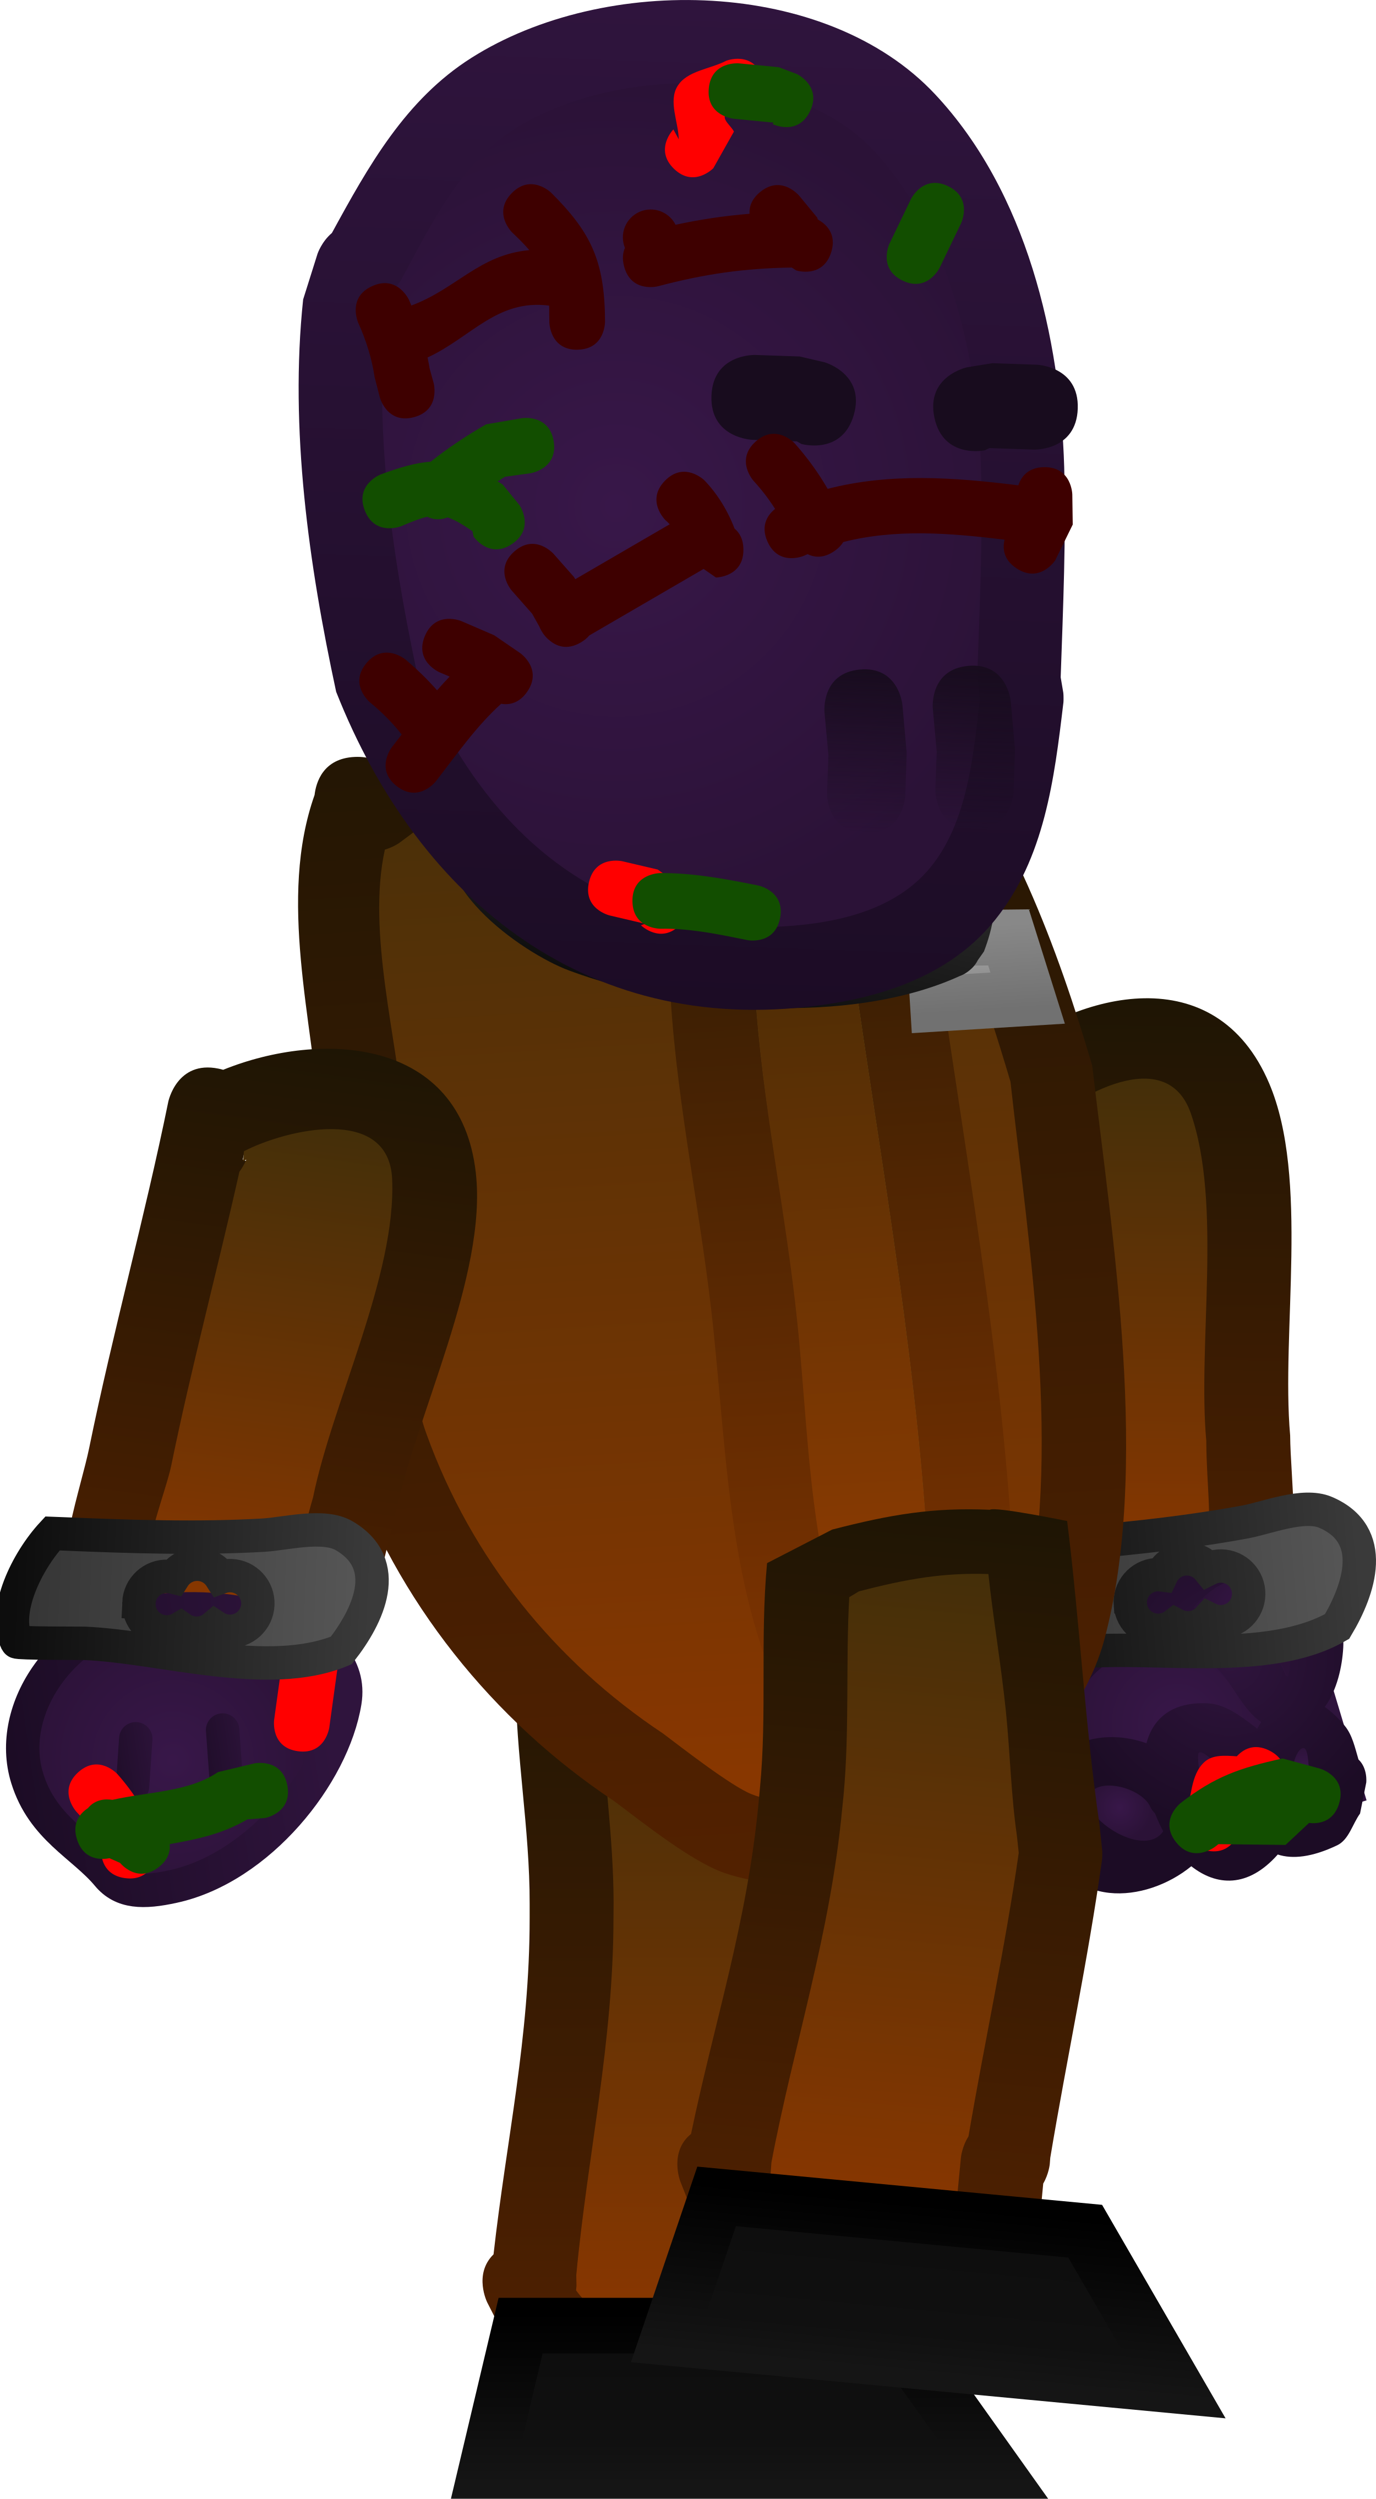 <svg version="1.1" xmlns="http://www.w3.org/2000/svg" xmlns:xlink="http://www.w3.org/1999/xlink" width="61.805" height="112.227" viewBox="0,0,61.805,112.227"><defs><linearGradient x1="339.063" y1="130.878" x2="338.721" y2="160.809" gradientUnits="userSpaceOnUse" id="color-1"><stop offset="0" stop-color="#1e1504"/><stop offset="1" stop-color="#532100"/></linearGradient><linearGradient x1="339.069" y1="134.49" x2="338.814" y2="156.871" gradientUnits="userSpaceOnUse" id="color-2"><stop offset="0" stop-color="#442f09"/><stop offset="1" stop-color="#8a3700"/></linearGradient><radialGradient cx="341.302" cy="163.468" r="5.895" gradientUnits="userSpaceOnUse" id="color-3"><stop offset="0" stop-color="#381749"/><stop offset="1" stop-color="#2b1237"/></radialGradient><linearGradient x1="346.948" y1="161.772" x2="335.656" y2="165.164" gradientUnits="userSpaceOnUse" id="color-4"><stop offset="0" stop-color="#2f143d"/><stop offset="1" stop-color="#1c0c25"/></linearGradient><radialGradient cx="343.677" cy="160.622" r="7.724" gradientUnits="userSpaceOnUse" id="color-5"><stop offset="0" stop-color="#2f143d"/><stop offset="1" stop-color="#1c0c25"/></radialGradient><radialGradient cx="338.714" cy="167.232" r="1.473" gradientUnits="userSpaceOnUse" id="color-6"><stop offset="0" stop-color="#381749"/><stop offset="1" stop-color="#2b1237"/></radialGradient><radialGradient cx="342.583" cy="166.314" r="1.717" gradientUnits="userSpaceOnUse" id="color-7"><stop offset="0" stop-color="#381749"/><stop offset="1" stop-color="#2b1237"/></radialGradient><radialGradient cx="346.966" cy="165.485" r="1.159" gradientUnits="userSpaceOnUse" id="color-8"><stop offset="0" stop-color="#381749"/><stop offset="1" stop-color="#2b1237"/></radialGradient><radialGradient cx="344.66" cy="158.62" r="2.421" gradientUnits="userSpaceOnUse" id="color-9"><stop offset="0" stop-color="#381749"/><stop offset="1" stop-color="#2b1237"/></radialGradient><linearGradient x1="349.524" y1="156.683" x2="333.511" y2="158.033" gradientUnits="userSpaceOnUse" id="color-10"><stop offset="0" stop-color="#575757"/><stop offset="1" stop-color="#343434"/></linearGradient><linearGradient x1="349.524" y1="156.683" x2="333.511" y2="158.033" gradientUnits="userSpaceOnUse" id="color-11"><stop offset="0" stop-color="#3a3a3a"/><stop offset="1" stop-color="#0d0d0d"/></linearGradient><linearGradient x1="318.946" y1="156.803" x2="318.946" y2="194.33" gradientUnits="userSpaceOnUse" id="color-12"><stop offset="0" stop-color="#1e1504"/><stop offset="1" stop-color="#532100"/></linearGradient><linearGradient x1="319.17" y1="161.015" x2="319.17" y2="190.745" gradientUnits="userSpaceOnUse" id="color-13"><stop offset="0" stop-color="#442f09"/><stop offset="1" stop-color="#8a3700"/></linearGradient><linearGradient x1="324.758" y1="189.954" x2="324.758" y2="197.583" gradientUnits="userSpaceOnUse" id="color-14"><stop offset="0" stop-color="#0d0d0d"/><stop offset="1" stop-color="#111111"/></linearGradient><linearGradient x1="324.758" y1="189.954" x2="324.758" y2="197.583" gradientUnits="userSpaceOnUse" id="color-15"><stop offset="0" stop-color="#000000"/><stop offset="1" stop-color="#151515"/></linearGradient><linearGradient x1="318.865" y1="113.451" x2="322.414" y2="170.724" gradientUnits="userSpaceOnUse" id="color-16"><stop offset="0" stop-color="#1e1504"/><stop offset="1" stop-color="#532100"/></linearGradient><linearGradient x1="319.024" y1="117.198" x2="322.114" y2="167.061" gradientUnits="userSpaceOnUse" id="color-17"><stop offset="0" stop-color="#442f09"/><stop offset="1" stop-color="#8a3700"/></linearGradient><linearGradient x1="324.885" y1="120.804" x2="327.56" y2="163.967" gradientUnits="userSpaceOnUse" id="color-18"><stop offset="0" stop-color="#5ca05c"/><stop offset="1" stop-color="#498049"/></linearGradient><linearGradient x1="324.737" y1="117.095" x2="327.859" y2="167.486" gradientUnits="userSpaceOnUse" id="color-19"><stop offset="0" stop-color="#221704"/><stop offset="1" stop-color="#8a3700"/></linearGradient><linearGradient x1="324.888" y1="120.83" x2="327.559" y2="163.941" gradientUnits="userSpaceOnUse" id="color-20"><stop offset="0" stop-color="#3c2907"/><stop offset="1" stop-color="#9a3e00"/></linearGradient><linearGradient x1="333.378" y1="127.569" x2="333.614" y2="131.376" gradientUnits="userSpaceOnUse" id="color-21"><stop offset="0" stop-color="#ababab"/><stop offset="1" stop-color="#7f7f7f"/></linearGradient><linearGradient x1="333.378" y1="127.569" x2="333.614" y2="131.376" gradientUnits="userSpaceOnUse" id="color-22"><stop offset="0" stop-color="#888888"/><stop offset="1" stop-color="#717171"/></linearGradient><linearGradient x1="322.14" y1="119.618" x2="319.492" y2="131.119" gradientUnits="userSpaceOnUse" id="color-23"><stop offset="0" stop-color="#3a3a3a"/><stop offset="1" stop-color="#0d0d0d"/></linearGradient><linearGradient x1="321.753" y1="122.299" x2="320.275" y2="128.721" gradientUnits="userSpaceOnUse" id="color-24"><stop offset="0" stop-color="#575757"/><stop offset="1" stop-color="#343434"/></linearGradient><linearGradient x1="302.7" y1="133.004" x2="298.623" y2="162.461" gradientUnits="userSpaceOnUse" id="color-25"><stop offset="0" stop-color="#1e1504"/><stop offset="1" stop-color="#532100"/></linearGradient><linearGradient x1="302.127" y1="136.558" x2="299.077" y2="158.597" gradientUnits="userSpaceOnUse" id="color-26"><stop offset="0" stop-color="#442f09"/><stop offset="1" stop-color="#8a3700"/></linearGradient><radialGradient cx="296.183" cy="165.116" r="7.237" gradientUnits="userSpaceOnUse" id="color-27"><stop offset="0" stop-color="#381749"/><stop offset="1" stop-color="#2b1237"/></radialGradient><linearGradient x1="303.345" y1="164.079" x2="289.021" y2="166.153" gradientUnits="userSpaceOnUse" id="color-28"><stop offset="0" stop-color="#2f143d"/><stop offset="1" stop-color="#1c0c25"/></linearGradient><linearGradient x1="300.027" y1="164.577" x2="296.953" y2="165.022" gradientUnits="userSpaceOnUse" id="color-29"><stop offset="0" stop-color="#2f143d"/><stop offset="1" stop-color="#1c0c25"/></linearGradient><linearGradient x1="295.978" y1="164.991" x2="292.904" y2="165.437" gradientUnits="userSpaceOnUse" id="color-30"><stop offset="0" stop-color="#2f143d"/><stop offset="1" stop-color="#1c0c25"/></linearGradient><linearGradient x1="305.092" y1="157.909" x2="289.036" y2="157.234" gradientUnits="userSpaceOnUse" id="color-31"><stop offset="0" stop-color="#575757"/><stop offset="1" stop-color="#343434"/></linearGradient><linearGradient x1="305.092" y1="157.909" x2="289.036" y2="157.234" gradientUnits="userSpaceOnUse" id="color-32"><stop offset="0" stop-color="#3a3a3a"/><stop offset="1" stop-color="#0d0d0d"/></linearGradient><linearGradient x1="319.843" y1="86.063" x2="318.271" y2="131.281" gradientUnits="userSpaceOnUse" id="color-33"><stop offset="0" stop-color="#2f143d"/><stop offset="1" stop-color="#1c0c25"/></linearGradient><radialGradient cx="316.1" cy="108.787" r="18.898" gradientUnits="userSpaceOnUse" id="color-34"><stop offset="0" stop-color="#381749"/><stop offset="1" stop-color="#2b1237"/></radialGradient><linearGradient x1="327.389" y1="116.117" x2="327.133" y2="123.469" gradientUnits="userSpaceOnUse" id="color-35"><stop offset="0" stop-color="#180c1e"/><stop offset="1" stop-color="#180c1e" stop-opacity="0"/></linearGradient><linearGradient x1="332.254" y1="115.953" x2="331.999" y2="123.306" gradientUnits="userSpaceOnUse" id="color-36"><stop offset="0" stop-color="#180c1e"/><stop offset="1" stop-color="#180c1e" stop-opacity="0"/></linearGradient><linearGradient x1="330.527" y1="153.59" x2="327.119" y2="189.676" gradientUnits="userSpaceOnUse" id="color-37"><stop offset="0" stop-color="#1e1504"/><stop offset="1" stop-color="#532100"/></linearGradient><linearGradient x1="330.473" y1="156.53" x2="327.679" y2="186.128" gradientUnits="userSpaceOnUse" id="color-38"><stop offset="0" stop-color="#442f09"/><stop offset="1" stop-color="#8a3700"/></linearGradient><linearGradient x1="333.556" y1="185.37" x2="332.839" y2="192.965" gradientUnits="userSpaceOnUse" id="color-39"><stop offset="0" stop-color="#0d0d0d"/><stop offset="1" stop-color="#111111"/></linearGradient><linearGradient x1="333.556" y1="185.37" x2="332.839" y2="192.965" gradientUnits="userSpaceOnUse" id="color-40"><stop offset="0" stop-color="#000000"/><stop offset="1" stop-color="#151515"/></linearGradient></defs><g transform="translate(-288.415,-86.054)"><g data-paper-data="{&quot;isPaintingLayer&quot;:true}" fill-rule="nonzero" stroke-linejoin="miter" stroke-miterlimit="10" stroke-dasharray="" stroke-dashoffset="0" style="mix-blend-mode: normal"><g stroke-linecap="butt"><g stroke="none" stroke-width="0.5"><path d="M335.267,137.772c0.316,4.461 0.457,8.934 0.857,13.403c0.095,1.06 -0.179,4.156 0.367,5.058c0.428,0.707 1.597,0.469 2.421,0.533c4.818,0.379 3.664,-1.954 3.642,-6.062c-0.393,-4.353 0.743,-10.484 -0.671,-14.571c-1.093,-3.158 -5.133,-0.796 -6.685,0.696c0.008,0.102 0.015,0.203 0.023,0.305l0.182,0.03c0,0 -0.014,0.273 -0.136,0.608zM333.219,133.528c3.729,-2.986 9.804,-4.444 12.201,1.179c1.814,4.256 0.533,11.189 0.944,15.816c0.013,1.929 0.537,5.571 -0.322,7.319c-1.845,3.753 -10.151,3.949 -12.642,0.626c-1.115,-1.487 -0.912,-5.134 -1.075,-6.952c-0.474,-5.304 -0.579,-10.619 -1.055,-15.907c0,0 -0.17,-1.899 1.73,-2.069c0.076,-0.007 0.149,-0.01 0.22,-0.011z" fill="url(#color-1)"/><path d="M335.372,137.095l-0.119,0.108c-0.008,-0.102 -0.079,-0.342 -0.087,-0.443c1.552,-1.492 5.644,-3.858 6.737,-0.7c1.415,4.087 0.301,10.355 0.694,14.708c0.022,4.108 1.132,6.454 -3.687,6.075c-0.824,-0.065 -2.01,0.171 -2.438,-0.536c-0.546,-0.902 -0.291,-4.005 -0.386,-5.065c-0.4,-4.469 -0.537,-9.076 -0.853,-13.537c0.122,-0.334 0.139,-0.609 0.139,-0.609z" data-paper-data="{&quot;noHover&quot;:false,&quot;origItem&quot;:[&quot;Path&quot;,{&quot;applyMatrix&quot;:true,&quot;segments&quot;:[[[616.01757,324.85208],[0.42222,0.19775],[-5.862,-0.10908]],[[598.41748,324.4053],[5.88139,0],[-1.39497,0]],[[591.77102,324.29391],[1.24103,-0.60726],[-0.97287,0.47604]],[[590.7917,327.39212],[0.18086,-1.06789],[-1.058,6.24707]],[[598.28123,332.85556],[-5.36576,-0.45131],[5.72909,-0.0041]],[[617.38488,333.68111],[-5.50117,1.3696],[4.2505,-1.05822]],[[617.25671,324.87154],[1.76693,2.20033],[-0.1335,-0.00169]],[[616.85624,324.86607],[0.13349,0.00196],[0,0]],[616.79521,325.10061]],&quot;closed&quot;:true}]}" fill="url(#color-2)"/></g><g><path d="M336.207,160.915c2.35,-3.239 9.447,-3.447 9.447,-3.447l2.586,8.609l-11.292,3.392c0,0 -3.091,-5.315 -0.741,-8.554z" fill="url(#color-3)" stroke="url(#color-4)" stroke-width="2.5"/><path d="M340.051,167.26c-0.317,-0.85 -2.155,-1.393 -2.644,-0.618c-0.586,0.929 2.319,2.955 3.21,1.639c-0.139,-0.25 -0.263,-0.511 -0.37,-0.778c-0.128,-0.13 -0.196,-0.244 -0.196,-0.244zM342.868,166.708l0.085,0.509c0.454,0.772 1.01,1.079 1.277,-0.291l-0.206,-0.576c-0.246,-0.295 -0.495,-0.586 -0.774,-0.849c-0.281,-0.265 -0.966,-0.986 -0.99,-0.6c-0.018,0.273 0.048,0.66 0.167,1.065c0.349,0.29 0.441,0.742 0.441,0.742zM335.396,168.498c-1.058,-3.758 1.98,-5.051 4.514,-4.15c0.289,-1.098 1.137,-1.876 2.76,-1.792c0.774,0.04 1.465,0.567 2.083,1.036c0.045,0.034 0.088,0.069 0.131,0.105c0.057,-0.105 0.117,-0.206 0.18,-0.302c-1.048,-0.683 -1.476,-2.393 -2.626,-2.828c-0.639,-0.242 -1.366,0.064 -2.049,0.064l-1.404,-1.316c0,0 -0.523,-1.063 0.513,-1.606c0.091,-0.316 0.284,-0.532 0.284,-0.532c1.206,-1.321 1.435,-1.961 3.314,-2.4c2.706,-0.633 5.806,2.535 5.653,5.277c-0.047,0.834 -0.271,1.903 -0.83,2.664c0.286,0.198 0.582,0.471 0.885,0.832c0.355,0.422 0.468,0.989 0.629,1.527c0.422,0.401 0.349,1.037 0.349,1.037l-0.278,1.392c-0.343,0.475 -0.499,1.173 -1.028,1.426c-1.134,0.542 -2.012,0.628 -2.668,0.414c-1.354,1.529 -2.767,1.407 -3.884,0.527c-2.055,1.678 -5.587,1.97 -6.528,-1.374zM347.344,166.435c-0.035,-0.067 -0.051,-0.111 -0.051,-0.111c-0.186,-0.542 -0.004,-2.015 -0.453,-1.659c-0.184,0.145 -0.288,0.513 -0.321,0.911c0.137,0.236 0.293,0.642 0.095,1.071c0.132,0.388 0.384,0.484 0.731,-0.212zM342.046,158.281c1.8,0.212 3.244,0.914 4.107,2.973c0.151,0.361 0.177,-0.771 0.166,-1.162c-0.024,-0.826 -0.824,-1.948 -1.366,-2.513c-1.03,-1.072 -2.103,-0.177 -2.907,0.703z" fill="url(#color-5)" stroke="none" stroke-width="0.5"/><path d="M340.296,167.504c0.107,0.267 0.227,0.549 0.366,0.798c-0.891,1.315 -3.882,-0.755 -3.296,-1.684c0.489,-0.775 2.417,-0.219 2.734,0.631c0,0 0.069,0.124 0.197,0.254z" data-paper-data="{&quot;noHover&quot;:false,&quot;origItem&quot;:[&quot;Path&quot;,{&quot;applyMatrix&quot;:true,&quot;segments&quot;:[[[713.45739,344.01345],[0,0],[-1.18729,0.07749]],[[711.6847,347.09997],[-0.78859,-0.90597],[0.94514,1.08581]],[[714.95349,343.68807],[1.31533,1.61513],[-0.36571,0.08035]],[[713.8376,343.85931],[0.37577,-0.0336],[-0.21177,0.11203]]],&quot;closed&quot;:true}]}" fill="url(#color-6)" stroke="none" stroke-width="0.5"/><path d="M342.381,165.951c-0.118,-0.405 -0.167,-0.815 -0.15,-1.088c0.025,-0.385 0.737,0.326 1.018,0.591c0.279,0.263 0.578,0.609 0.823,0.904l0.197,0.597c-0.267,1.37 -0.878,1.081 -1.332,0.309l-0.102,-0.519c0,0 -0.106,-0.504 -0.455,-0.794z" data-paper-data="{&quot;noHover&quot;:false,&quot;origItem&quot;:[&quot;Path&quot;,{&quot;applyMatrix&quot;:true,&quot;segments&quot;:[[713.82736,340.26916],[[714.49854,340.35442],[0,0],[1.14027,-0.27893]],[[714.61501,338.64132],[1.61915,0.85151],[0,0]],[[713.81479,338.68239],[0,0],[-0.463,0.19701]],[[712.45674,339.33334],[0.43528,-0.2507],[-0.43855,0.25258]],[[711.32956,340.35047],[-0.47431,-0.17649],[0.33621,0.1251]],[[712.7295,340.54308],[-0.55295,-0.00423],[0.49603,-0.32863]]],&quot;closed&quot;:true}]}" fill="url(#color-7)" stroke="none" stroke-width="0.5"/><path d="M346.598,166.693c0.198,-0.43 0.015,-0.907 -0.122,-1.143c0.033,-0.398 0.177,-0.789 0.361,-0.935c0.449,-0.356 0.299,1.204 0.485,1.746c0,0 0.015,0.045 0.05,0.112c-0.347,0.696 -0.642,0.606 -0.774,0.219z" data-paper-data="{&quot;noHover&quot;:false,&quot;origItem&quot;:[&quot;Path&quot;,{&quot;applyMatrix&quot;:true,&quot;segments&quot;:[[[715.17227,334.54677],[0.74271,0.69867],[-0.09765,0.01859]],[[715.01337,334.56944],[0,0],[-0.75102,0.02862]],[[712.75938,334.51273],[-0.27742,-0.69849],[0.1134,0.28552]],[[713.78191,335.2593],[-0.48756,-0.19192],[0.34728,-0.08294]],[[715.16273,335.54445],[-0.46486,-0.41063],[0.53654,-0.01982]]],&quot;closed&quot;:true}]}" fill="url(#color-8)" stroke="none" stroke-width="0.5"/><path d="M344.97,157.533c0.542,0.565 1.371,1.749 1.396,2.574c0.012,0.391 -0.026,1.542 -0.177,1.181c-0.863,-2.059 -2.386,-2.817 -4.185,-3.029c0.804,-0.88 1.937,-1.799 2.967,-0.726z" data-paper-data="{&quot;noHover&quot;:false,&quot;origItem&quot;:[&quot;Path&quot;,{&quot;applyMatrix&quot;:true,&quot;segments&quot;:[[[702.93741,338.12353],[-0.80111,-1.3408],[0.9444,-2.1794]],[[708.21863,334.08789],[-2.91026,0.30733],[0.51019,-0.05388]],[[706.82186,333.44151],[0.49549,0.133],[-1.04577,-0.28072]],[[703.15134,334.20874],[0.91368,-0.46802],[-1.73453,0.8885]]],&quot;closed&quot;:true}]}" fill="url(#color-9)" stroke="none" stroke-width="0.5"/></g><path d="M335.518,155.474c2.927,-0.247 5.937,-0.53 8.826,-1.065c0.969,-0.179 2.62,-0.853 3.607,-0.432c2.344,1 1.527,3.441 0.522,5.127c-3.091,1.774 -8.01,0.841 -11.5,1.135c-0.107,0.009 -2.969,0.383 -3.011,0.317c-0.819,-1.277 -0.007,-3.651 0.98,-5.032zM339.187,158.132c0.058,0.688 0.663,1.199 1.351,1.141c0.247,-0.021 0.471,-0.112 0.654,-0.252c0.204,0.108 0.44,0.16 0.687,0.139c0.326,-0.027 0.612,-0.177 0.816,-0.401c0.198,0.099 0.425,0.146 0.661,0.126c0.688,-0.058 1.199,-0.663 1.141,-1.351c-0.058,-0.688 -0.663,-1.199 -1.351,-1.141c-0.165,0.014 -0.319,0.059 -0.458,0.129c-0.252,-0.306 -0.645,-0.487 -1.07,-0.451c-0.461,0.039 -0.843,0.324 -1.027,0.715c-0.086,-0.011 -0.174,-0.013 -0.264,-0.006c-0.688,0.058 -1.199,0.663 -1.141,1.351z" data-paper-data="{&quot;noHover&quot;:false,&quot;origItem&quot;:[&quot;Path&quot;,{&quot;applyMatrix&quot;:true,&quot;segments&quot;:[[[544.29081,322.69756],[0,0],[2.58747,2.1994]],[[554.08913,325.49546],[-2.68201,1.41682],[0.13886,-0.07336]],[[553.9483,319.44699],[0,0.21381],[0,-7.00543]],[[553.63152,296.51999],[3.01576,6.45873],[-3.19184,-2.28748]],[[543.39673,296.69603],[2.38571,-4.50306],[-1.00474,1.89646]],[[543.67989,303.94001],[-0.19492,-1.96089],[0.58117,5.8467]],[[544.29081,321.54092],[0,-5.87547],[0,0]]],&quot;closed&quot;:true}]}" fill="url(#color-10)" stroke="url(#color-11)" stroke-width="1.5"/><path d="M343.969,164.935c0.258,-0.283 0.752,-0.623 1.475,-0.251c1.112,0.572 0.54,1.683 0.54,1.683l-1.328,1.071c-0.293,-0.138 -0.575,0.467 -0.565,0.791c0,0 -0.285,1.217 -1.502,0.932c-1.217,-0.285 -0.932,-1.502 -0.932,-1.502c0.287,-0.824 0.212,-1.888 0.861,-2.471c0.371,-0.334 0.914,-0.288 1.452,-0.253z" fill="#ff0000" stroke="none" stroke-width="0.5"/><path d="M348.565,167.049c-0.266,0.891 -0.996,0.922 -1.353,0.879l-1.055,0.987c-1.005,-0.011 -2.01,-0.023 -3.015,-0.034c-0.05,0.039 -0.101,0.078 -0.153,0.119c0,0 -0.985,0.77 -1.755,-0.215c-0.77,-0.985 0.215,-1.755 0.215,-1.755c1.538,-1.19 2.654,-1.575 4.575,-1.998l1.699,0.462c0,0 1.198,0.357 0.841,1.555z" fill="#124e00" stroke="none" stroke-width="0.5"/></g><g stroke-linecap="butt"><g data-paper-data="{&quot;index&quot;:null}" stroke="none" stroke-width="0.5"><path d="M310.811,190.466l-0.51,-1c0,0 -0.633,-1.266 0.282,-2.162c0.578,-5.168 1.622,-9.691 1.622,-15.109c0,0 0,-1.907 1.907,-1.907c1.907,0 1.907,1.907 1.907,1.907c0,0 0,1.907 -1.907,1.907c-1.907,0 -1.907,-1.907 -1.907,-1.907v-0.631c0.008,-3.386 -0.629,-6.698 -0.631,-10.103c0,0 0,-1.818 1.776,-1.904l1.164,-0.73c2.559,-0.928 4.598,-1.423 7.142,-1.553c0.214,-0.179 0.501,-0.325 0.884,-0.41c1.862,-0.414 2.275,1.448 2.275,1.448c0.992,4.465 1.65,8.998 2.728,13.436l0.227,1.127c0,0 0.018,0.088 0.026,0.23c0.013,0.141 0.009,0.231 0.009,0.231c-0.206,4.533 -0.734,9.001 -1.055,13.52l0.005,0.285c0,0 0,0.439 -0.21,0.895c0,0.614 0,1.227 0,1.841v1.837c0.03,0.647 -0.186,1.082 -0.476,1.374c-0.266,0.313 -0.682,0.565 -1.329,0.589c-5.599,0.473 -10.443,2.247 -13.927,-3.21zM322.729,187.14c0,0 0,-0.486 0.245,-0.967c0.318,-4.271 0.804,-8.498 1.009,-12.782l-0.148,-0.747c-0.923,-3.818 -1.545,-7.702 -2.33,-11.554c-2.01,0.124 -3.581,0.552 -5.689,1.321l-0.403,0.3c0.117,2.969 0.6,5.876 0.606,8.853v0.631c0,5.655 -1.184,10.543 -1.693,15.976l0.009,0.442c0,0 0,0.092 -0.02,0.235c1.952,2.658 5.209,1.775 8.414,1.25c0,-1.114 0,-2.397 0,-2.959z" fill="url(#color-12)"/><path d="M322.748,190.173c-3.206,0.525 -6.508,1.406 -8.459,-1.253c0.02,-0.143 0.02,-0.235 0.02,-0.235l-0.01,-0.442c0.509,-5.433 1.672,-10.45 1.672,-16.105l0.005,-0.635c-0.006,-2.977 -0.465,-5.896 -0.582,-8.865l0.406,-0.3c2.108,-0.769 3.709,-1.198 5.719,-1.322c0.785,3.853 1.458,7.768 2.381,11.586l0.153,0.755c-0.205,4.284 -0.733,8.617 -1.05,12.888c-0.245,0.481 -0.249,0.968 -0.249,0.968c0,0.562 -0.004,1.846 -0.004,2.96z" data-paper-data="{&quot;noHover&quot;:false,&quot;origItem&quot;:[&quot;Path&quot;,{&quot;applyMatrix&quot;:true,&quot;segments&quot;:[[[329.34589,196.45675],[0,0.36854],[0,0]],[[329.50667,195.82278],[-0.16078,0.31546],[0.20811,-2.79922]],[[330.16794,187.44507],[-0.13425,2.80784],[0,0]],[[330.07085,186.95568],[0,0],[-0.60488,-2.50272]],[[328.54369,179.3825],[0.51447,2.5252],[-1.31764,0.08123]],[[324.81473,180.24814],[1.38162,-0.50411],[0,0]],[[324.55041,180.44449],[0,0],[0.07662,1.9458]],[[324.94774,186.24748],[-0.00418,-1.95127],[0,0]],[[324.94774,186.66137],[0,0],[0,3.7065]],[[323.83783,197.13298],[0.33393,-3.56105],[0,0]],[323.84403,197.42249],[[323.83081,197.57676],[0.01322,-0.09403],[1.27911,1.74231]],[[329.34589,198.39616],[-2.10106,0.34423],[0,-0.73049]]],&quot;closed&quot;:true}]}" fill="url(#color-13)"/></g><path d="M310.25,197.031l1.548,-6.525h16.628l4.645,6.525z" fill="url(#color-14)" stroke="url(#color-15)" stroke-width="2.5"/></g><g stroke-linecap="butt"><g><path d="M302.545,121.755c0.062,-0.533 0.365,-1.643 1.81,-1.705c0.308,-0.013 0.568,0.026 0.788,0.1c3.03,-2.291 6.155,-4.906 9.815,-5.986c13.72,-4.046 19.437,9.283 22.515,19.749c0.914,7.807 2.612,18.161 0.531,25.831c-1.659,6.113 -10.567,12.668 -17.051,10.43c-1.465,-0.506 -3.631,-2.237 -4.952,-3.227c-5.447,-3.617 -9.763,-8.979 -11.968,-15.277c-1.537,-4.389 -0.865,-10.29 -1.212,-14.93c-0.366,-4.901 -1.924,-10.321 -0.275,-14.986zM305.749,124.272c-0.821,3.717 0.602,8.538 0.875,12.189c0.315,4.217 -0.421,9.991 1.01,13.957c2.022,5.604 5.716,10.191 10.566,13.415c0.811,0.609 3.034,2.356 3.961,2.725c4.222,1.681 11.184,-3.884 12.157,-7.795c1.805,-7.255 0.231,-16.732 -0.583,-24.089c-2.431,-8.184 -6.493,-20.169 -17.676,-16.857c-3.593,1.064 -6.696,3.99 -9.648,6.144c0,0 -0.268,0.196 -0.662,0.312z" data-paper-data="{&quot;index&quot;:null}" fill="url(#color-16)" stroke="none" stroke-width="0.5"/><path d="M306.365,123.9c2.952,-2.154 6.088,-5.094 9.681,-6.158c11.183,-3.312 15.325,8.711 17.756,16.895c0.815,7.356 2.371,16.93 0.566,24.185c-0.973,3.911 -7.978,9.494 -12.2,7.813c-0.927,-0.369 -3.164,-2.117 -3.974,-2.725c-4.85,-3.225 -8.6,-7.846 -10.622,-13.45c-1.431,-3.965 -0.702,-9.81 -1.017,-14.027c-0.273,-3.65 -1.674,-8.501 -0.853,-12.219c0.394,-0.116 0.664,-0.313 0.664,-0.313z" data-paper-data="{&quot;noHover&quot;:false,&quot;origItem&quot;:[&quot;Path&quot;,{&quot;applyMatrix&quot;:true,&quot;segments&quot;:[[[676.95363,327.53763],[0.52277,-0.13029],[-1.28111,4.82322]],[[677.42355,343.54993],[-0.15471,-4.79615],[0.17873,5.54086]],[[677.97299,361.88541],[-1.65452,-5.27281],[2.33812,7.45136]],[[691.0677,380.04187],[-6.17325,-4.49245],[1.0278,0.84204]],[[696.10429,383.8304],[-1.19344,-0.53461],[5.43667,2.43539]],[[712.45871,374.29465],[-1.49146,5.06858],[2.76649,-9.40165]],[[713.03049,342.71279],[0.65934,9.6801],[-2.73024,-10.85366]],[[690.81498,319.65452],[14.83008,-3.71801],[-4.76467,1.19454]],[[677.83852,327.16594],[3.98524,-2.65696],[0,0]]],&quot;closed&quot;:true}],&quot;index&quot;:null}" fill="url(#color-17)" stroke="none" stroke-width="0.5"/><path d="M330.088,155.582c0.13,2.1 0.189,4.218 0.386,6.313c0.059,0.626 0.622,1.805 -0.001,1.888c-0.804,0.107 -1.589,-0.393 -2.397,-0.457c-3.33,-5.23 -3.245,-11.814 -3.857,-17.809c-0.505,-4.945 -1.596,-9.993 -1.899,-14.944c-0.105,-1.714 -1.063,-8.779 0.611,-9.647c1.74,1.327 2.4,4.472 3.378,6.464l0.165,0.195c1.265,9.246 3.039,18.713 3.614,27.997z" data-paper-data="{&quot;noHover&quot;:false,&quot;origItem&quot;:[&quot;Path&quot;,{&quot;applyMatrix&quot;:true,&quot;segments&quot;:[[[695.28471,336.78703],[0.90515,12.20038],[0,0]],[[695.08577,336.5182],[0,0],[-1.1183,-2.68565]],[[691.20635,327.78622],[2.16851,1.87744],[-2.26047,0.99958]],[[689.64076,340.3558],[0.0015,-2.25151],[-0.00433,6.50217]],[[690.94745,359.88474],[-0.25953,-6.51127],[0.31463,7.89377]],[[694.48771,383.47986],[-3.93349,-7.11322],[1.0523,0.14957]],[[697.57617,384.27276],[-1.06024,0.07479],[0.82282,-0.05804]],[[697.72931,381.8029],[0.02636,0.82445],[-0.08813,-2.75645]],[[697.72931,373.51348],[0,2.75805],[0,-12.1937]]],&quot;closed&quot;:true}],&quot;index&quot;:null}" fill="url(#color-18)" stroke="none" stroke-width="0.5"/><path d="M328.795,123.793c1.061,0.344 1.221,1.581 1.221,1.581c1.28,9.921 3.24,19.927 3.858,29.899c0.14,2.252 1.272,6.848 0.446,8.941c-1.732,4.388 -4.77,3.086 -8.278,2.267c-4.801,-6.097 -4.814,-13.198 -5.575,-20.635c-0.512,-5 -1.616,-9.958 -1.929,-14.965c-0.172,-2.748 -1.174,-9.839 0.935,-12.032c0.934,-0.971 2.459,-1.104 3.689,-1.655c3.482,1.965 4.328,3.759 5.634,6.6zM326.473,127.661l-0.164,-0.195c-0.978,-1.992 -1.626,-5.138 -3.366,-6.465c-1.674,0.868 -0.704,7.93 -0.599,9.644c0.303,4.951 1.411,9.862 1.916,14.807c0.612,5.995 0.478,12.567 3.809,17.798c0.808,0.064 1.585,0.565 2.389,0.458c0.624,-0.083 0.059,-1.261 0,-1.888c-0.197,-2.095 -0.261,-4.211 -0.391,-6.311c-0.575,-9.284 -2.329,-18.601 -3.594,-27.847z" data-paper-data="{&quot;index&quot;:null}" fill="url(#color-19)" stroke="none" stroke-width="0.5"/><path d="M326.473,127.611c1.265,9.246 3.032,18.661 3.607,27.945c0.13,2.1 0.191,4.218 0.388,6.312c0.059,0.626 0.623,1.805 -0.001,1.888c-0.804,0.107 -1.586,-0.393 -2.394,-0.457c-3.33,-5.23 -3.228,-11.81 -3.84,-17.805c-0.505,-4.945 -1.602,-9.946 -1.905,-14.897c-0.105,-1.714 -1.067,-8.778 0.607,-9.646c1.74,1.327 2.395,4.473 3.374,6.465l0.165,0.195z" data-paper-data="{&quot;noHover&quot;:false,&quot;origItem&quot;:[&quot;Path&quot;,{&quot;applyMatrix&quot;:true,&quot;segments&quot;:[[644.31965,257.54529],[[644.01613,257.13513],[0,0],[-1.70616,-4.09742]],[[638.09743,243.81303],[3.3084,2.86434],[-3.44874,1.52502]],[[635.70885,262.99003],[0.00228,-3.43506],[-0.0066,9.92014]],[[637.70245,292.78471],[-0.39598,-9.93402],[0.48,12.04328]],[[643.10371,328.78303],[-6.00122,-10.85242],[1.60546,0.22818]],[[647.81567,329.99273],[-1.61756,0.11412],[1.25536,-0.08854]],[[648.04931,326.22455],[0.04022,1.25784],[-0.13444,-4.20542]],[[648.04931,313.57765],[0,4.20788],[0,-18.60354]],[[644.31967,257.54531],[1.38096,18.61368],[0,0]]],&quot;closed&quot;:true,&quot;fillColor&quot;:[0,0,0,1]}]}" fill="url(#color-20)" stroke="none" stroke-width="0.5"/><path d="M330.541,131.132l-0.182,-2.941l3.356,-0.036l0.858,2.727z" data-paper-data="{&quot;index&quot;:null}" fill="url(#color-21)" stroke="url(#color-22)" stroke-width="2.5"/></g><path d="M313.007,123.081c0.119,1.244 -1.125,1.363 -1.125,1.363l-0.447,0.03c-0.91,-0.246 3.41,2.816 4.783,3.127c4.398,0.998 9.867,1.999 14.138,0.074c1.046,-2.95 -0.914,-3.583 -3.857,-4.257c-3.416,-0.782 -10.047,-2.394 -13.493,-0.349c0,0.004 0.001,0.007 0.001,0.011zM313.972,129.641c-2.12,-0.791 -6.732,-4.026 -5.12,-6.817c0.247,-0.428 0.79,-0.512 1.321,-0.61c0.101,-0.156 0.199,-0.248 0.199,-0.248c1.338,-1.203 2.491,-1.715 4.308,-1.93c5.696,-0.677 21.392,-0.279 17.93,8.753l-0.28,0.397c-0.104,0.214 -0.266,0.371 -0.399,0.474c-0.105,0.083 -0.248,0.176 -0.42,0.236c-4.938,2.249 -12.525,1.615 -17.539,-0.255z" fill="url(#color-23)" stroke="none" stroke-width="0.5"/><path d="M312.782,123.08c3.526,-2.092 10.409,-0.446 13.904,0.354c3.011,0.689 5.019,1.368 3.948,4.386c-4.37,1.969 -10.062,0.955 -14.562,-0.067c-1.405,-0.319 -5.83,-3.478 -4.898,-3.226l0.457,-0.031c0,0 1.275,-0.131 1.153,-1.404c-0,-0.004 -0.001,-0.007 -0.001,-0.011z" data-paper-data="{&quot;noHover&quot;:false,&quot;origItem&quot;:[&quot;Path&quot;,{&quot;applyMatrix&quot;:true,&quot;segments&quot;:[[[580.17661,303.66302],[-0.00228,-0.00684],[0.79057,2.37171]],[578.59547,306.8253],[[577.73857,307.08444],[0,0],[-1.88447,-0.07083]],[[588.46419,311.03373],[-2.81675,0.00878],[9.02058,-0.02811]],[[616.05191,304.83494],[-7.46015,5.6676],[0.71532,-6.218]],[[606.62448,298.26823],[6.03736,-0.0071],[-7.00801,0.00824]],[[580.16973,303.64259],[5.79809,-5.53174],[0.0023,0.00678]]],&quot;closed&quot;:true}]}" fill="url(#color-24)" stroke="none" stroke-width="0.5"/></g><g><g stroke="none" stroke-width="0.5" stroke-linecap="butt"><path d="M299.182,138.756c-0.977,4.364 -2.124,8.69 -3.023,13.086c-0.213,1.043 -1.363,3.93 -1.099,4.95c0.207,0.8 1.395,0.907 2.166,1.205c4.507,1.745 4.07,-0.822 5.227,-4.763c0.872,-4.282 3.719,-9.831 3.535,-14.152c-0.142,-3.338 -4.689,-2.234 -6.604,-1.25c-0.022,0.1 -0.043,0.199 -0.065,0.298l0.166,0.081c0,0 -0.092,0.258 -0.305,0.543zM298.437,134.103c4.429,-1.791 10.667,-1.446 11.35,4.628c0.517,4.598 -2.698,10.872 -3.631,15.422c-0.541,1.852 -1.083,5.491 -2.407,6.919c-2.844,3.066 -10.857,0.873 -12.29,-3.026c-0.641,-1.744 0.598,-5.18 0.964,-6.969c1.066,-5.217 2.491,-10.339 3.551,-15.541c0,0 0.382,-1.868 2.25,-1.487c0.075,0.015 0.146,0.033 0.214,0.053z" fill="url(#color-25)"/><path d="M299.476,138.137l-0.145,0.07c0.022,-0.099 0.022,-0.35 0.044,-0.45c1.914,-0.984 6.513,-2.077 6.654,1.261c0.183,4.321 -2.681,10.007 -3.553,14.289c-1.157,3.941 -0.767,6.508 -5.274,4.762c-0.77,-0.298 -1.974,-0.413 -2.182,-1.212c-0.264,-1.02 0.87,-3.92 1.083,-4.963c0.898,-4.396 2.088,-8.849 3.065,-13.213c0.212,-0.285 0.308,-0.544 0.308,-0.544z" data-paper-data="{&quot;noHover&quot;:false,&quot;origItem&quot;:[&quot;Path&quot;,{&quot;applyMatrix&quot;:true,&quot;segments&quot;:[[[616.01757,324.85208],[0.42222,0.19775],[-5.862,-0.10908]],[[598.41748,324.4053],[5.88139,0],[-1.39497,0]],[[591.77102,324.29391],[1.24103,-0.60726],[-0.97287,0.47604]],[[590.7917,327.39212],[0.18086,-1.06789],[-1.058,6.24707]],[[598.28123,332.85556],[-5.36576,-0.45131],[5.72909,-0.0041]],[[617.38488,333.68111],[-5.50117,1.3696],[4.2505,-1.05822]],[[617.25671,324.87154],[1.76693,2.20033],[-0.1335,-0.00169]],[[616.85624,324.86607],[0.13349,0.00196],[0,0]],[616.79521,325.10061]],&quot;closed&quot;:true}]}" fill="url(#color-26)"/></g><g stroke-width="1.5"><path d="M296.209,170.779c-1.372,0.302 -2.306,0.273 -2.953,-0.503c-1.131,-1.357 -2.917,-2.091 -3.619,-4.356c-0.964,-3.109 1.623,-6.912 5.579,-7.485c3.955,-0.573 9.212,0.834 8.692,4.047c-0.533,3.294 -3.855,7.452 -7.698,8.297z" fill="url(#color-27)" stroke="url(#color-28)" stroke-linecap="butt"/><path d="M298.414,163.755l0.152,2.089" fill="none" stroke="url(#color-29)" stroke-linecap="round"/><path d="M294.513,164.148l-0.144,2.132" fill="none" stroke="url(#color-30)" stroke-linecap="round"/></g><path d="M301.795,164.707c-1.238,-0.171 -1.067,-1.41 -1.067,-1.41c0.072,-0.521 0.334,-2.412 0.406,-2.933c0,0 0.171,-1.238 1.41,-1.067c1.238,0.171 1.067,1.41 1.067,1.41c-0.072,0.521 -0.144,1.043 -0.216,1.564l-0.189,1.369c0,0 -0.171,1.238 -1.41,1.067z" fill="#ff0000" stroke="none" stroke-width="0.5" stroke-linecap="butt"/><path d="M294.031,170.407c-0.999,-0.138 -1.081,-0.972 -1.075,-1.288c-0.245,-0.631 -0.649,-1.209 -1.113,-1.699c0,0 -0.842,-0.924 0.083,-1.766c0.924,-0.841 1.766,0.083 1.766,0.083c0.732,0.829 1.35,1.794 1.722,2.835l0.027,0.767c0,0 -0.171,1.238 -1.41,1.067z" fill="#ff0000" stroke="none" stroke-width="0.5" stroke-linecap="butt"/><path d="M291.349,154.949c2.935,0.123 5.957,0.221 8.89,0.054c0.984,-0.056 2.706,-0.517 3.633,0.025c2.199,1.286 1.082,3.606 -0.127,5.152c-3.29,1.371 -8.052,-0.173 -11.552,-0.32c-0.107,-0.004 -2.994,0.007 -3.027,-0.064c-0.651,-1.37 0.452,-3.623 1.606,-4.869zM294.654,158.047c-0.029,0.69 0.507,1.272 1.196,1.301c0.248,0.01 0.481,-0.052 0.681,-0.168c0.189,0.132 0.417,0.214 0.664,0.225c0.327,0.014 0.629,-0.099 0.86,-0.295c0.184,0.123 0.403,0.198 0.64,0.208c0.69,0.029 1.272,-0.507 1.301,-1.196c0.029,-0.69 -0.507,-1.272 -1.196,-1.301c-0.165,-0.007 -0.324,0.018 -0.471,0.071c-0.212,-0.335 -0.579,-0.564 -1.005,-0.582c-0.463,-0.019 -0.877,0.215 -1.109,0.58c-0.084,-0.022 -0.171,-0.035 -0.261,-0.039c-0.69,-0.029 -1.272,0.507 -1.301,1.196z" data-paper-data="{&quot;noHover&quot;:false,&quot;origItem&quot;:[&quot;Path&quot;,{&quot;applyMatrix&quot;:true,&quot;segments&quot;:[[[544.29081,322.69756],[0,0],[2.58747,2.1994]],[[554.08913,325.49546],[-2.68201,1.41682],[0.13886,-0.07336]],[[553.9483,319.44699],[0,0.21381],[0,-7.00543]],[[553.63152,296.51999],[3.01576,6.45873],[-3.19184,-2.28748]],[[543.39673,296.69603],[2.38571,-4.50306],[-1.00474,1.89646]],[[543.67989,303.94001],[-0.19492,-1.96089],[0.58117,5.8467]],[[544.29081,321.54092],[0,-5.87547],[0,0]]],&quot;closed&quot;:true}]}" fill="url(#color-31)" stroke="url(#color-32)" stroke-width="1.5" stroke-linecap="butt"/><path d="M301.322,166.248c0.229,1.229 -1,1.458 -1,1.458l-0.795,0.061c-1.156,0.678 -2.303,0.897 -3.49,1.112c0.031,0.324 -0.065,0.71 -0.511,1.047c-0.879,0.665 -1.569,-0.031 -1.72,-0.205c-0.158,-0.07 -0.315,-0.139 -0.473,-0.209c-0.321,0.064 -1.133,0.123 -1.451,-0.817c-0.263,-0.778 0.158,-1.218 0.478,-1.428c0.339,-0.408 0.795,-0.425 1.102,-0.376c1.644,-0.37 3.438,-0.354 4.743,-1.246l1.659,-0.397c0,0 1.229,-0.229 1.458,1z" fill="#124e00" stroke="none" stroke-width="0.5" stroke-linecap="butt"/></g><g stroke="none" stroke-width="0.5" stroke-linecap="butt"><g><path d="M305.824,99.907c-0.567,5.296 0.244,10.907 1.341,16.112c2.792,6.999 7.941,11.905 15.961,11.59c2.508,-0.099 5.375,-0.602 7.062,-2.691c1.645,-2.037 1.886,-4.992 2.176,-7.513l-0.118,-1.064c0.107,-3.074 0.243,-6.125 0.157,-9.2c-0.123,-4.893 -1.324,-10.53 -4.777,-14.254c-3.661,-3.948 -11.621,-3.771 -16.05,-0.979c-2.453,1.546 -3.754,4.31 -5.072,6.743c0,0 -0.134,0.246 -0.393,0.498zM336.176,117.636c-0.405,3.396 -0.84,6.966 -3.068,9.736c-1.862,2.315 -4.646,3.338 -7.45,3.772c-10.668,1.651 -18.409,-4.558 -22.144,-14.019c-1.228,-5.7 -2.098,-11.814 -1.483,-17.621l0.647,-2.055c0,0 0.183,-0.541 0.644,-0.93c1.63,-2.983 3.289,-5.981 6.268,-7.867c5.982,-3.788 15.93,-3.589 20.824,1.634c4.123,4.4 5.626,10.926 5.801,16.751c0.086,3.155 -0.048,6.285 -0.158,9.438l0.117,0.689c0,0 0.012,0.091 0.011,0.236c0.003,0.145 -0.008,0.236 -0.008,0.236z" data-paper-data="{&quot;index&quot;:null}" fill="url(#color-33)"/><path d="M306.049,99.103c0.259,-0.252 0.395,-0.5 0.395,-0.5c1.317,-2.433 2.647,-5.218 5.1,-6.765c4.429,-2.792 12.456,-2.966 16.117,0.982c3.454,3.725 4.694,9.419 4.817,14.313c0.086,3.075 -0.06,6.173 -0.167,9.247l0.116,1.067c-0.289,2.521 -0.551,5.497 -2.196,7.534c-1.687,2.089 -4.58,2.604 -7.089,2.703c-8.02,0.315 -13.25,-4.625 -16.042,-11.624c-1.097,-5.205 -1.906,-10.898 -1.34,-16.194z" data-paper-data="{&quot;noHover&quot;:false,&quot;origItem&quot;:[&quot;Path&quot;,{&quot;applyMatrix&quot;:true,&quot;segments&quot;:[[[671.09228,293.63325],[0,0],[-0.50118,6.96414]],[[673.5825,314.68052],[-1.67396,-6.76963],[3.97672,9.04261]],[[695.02141,329.13737],[-10.49315,0.77816],[3.28185,-0.24338]],[[704.15028,325.29034],[-2.11482,2.81329],[2.06259,-2.74382]],[[706.65855,315.34875],[-0.26422,3.31542],[0,0]],[[706.45502,313.96054],[0,0],[0,-4.03171]],[[706.24174,301.9005],[0.25297,4.02447],[-0.38383,-6.40502]],[[699.33412,283.4432],[4.6941,4.72241],[-4.97613,-5.00614]],[[678.26275,282.89097],[5.67532,-3.85953],[-3.14292,2.13736]],[[671.92541,291.95545],[1.61496,-3.24753],[0,0]],[[671.43327,292.62555],[0.3281,-0.342],[0,0]]],&quot;closed&quot;:true}],&quot;index&quot;:null}" fill="url(#color-34)"/><path d="M326.765,104.687c-0.527,1.833 -2.359,1.306 -2.359,1.306l-0.199,-0.116c-0.665,-0.023 -1.33,-0.046 -1.996,-0.069c0,0 -1.906,-0.066 -1.84,-1.972c0.066,-1.906 1.972,-1.84 1.972,-1.84c0.665,0.023 1.33,0.046 1.996,0.069l1.12,0.262c0,0 1.833,0.527 1.306,2.359z" data-paper-data="{&quot;index&quot;:null}" fill="#180c1e"/><path d="M327.259,123.474c-1.757,-0.061 -1.696,-1.818 -1.696,-1.818l0.062,-1.679c-0.059,-0.648 -0.119,-1.296 -0.178,-1.944c0,0 -0.157,-1.751 1.594,-1.908c1.751,-0.157 1.908,1.594 1.908,1.594c0.064,0.721 0.127,1.441 0.191,2.162l-0.063,1.898c0,0 -0.061,1.757 -1.818,1.696z" data-paper-data="{&quot;index&quot;:null}" fill="url(#color-35)"/><path d="M332.124,123.31c-1.757,-0.061 -1.696,-1.818 -1.696,-1.818l0.062,-1.679c-0.059,-0.648 -0.119,-1.296 -0.178,-1.944c0,0 -0.157,-1.751 1.594,-1.908c1.751,-0.157 1.908,1.594 1.908,1.594c0.064,0.721 0.127,1.441 0.191,2.162l-0.063,1.898c0,0 -0.061,1.757 -1.818,1.696z" data-paper-data="{&quot;index&quot;:null}" fill="url(#color-36)"/><path d="M330.386,104.813c-0.398,-1.865 1.467,-2.263 1.467,-2.263l1.135,-0.184c0.665,0.023 1.33,0.046 1.996,0.069c0,0 1.906,0.066 1.84,1.972c-0.066,1.906 -1.972,1.84 -1.972,1.84c-0.665,-0.023 -1.33,-0.046 -1.996,-0.069l-0.207,0.102c0,0 -1.865,0.398 -2.263,-1.467z" data-paper-data="{&quot;index&quot;:null}" fill="#180c1e"/></g><path d="M305.033,117.599c0,0 -0.961,-0.8 -0.161,-1.76c0.8,-0.961 1.76,-0.161 1.76,-0.161c0.503,0.424 0.979,0.886 1.415,1.381c0.183,-0.21 0.37,-0.416 0.564,-0.618c-0.15,-0.063 -0.3,-0.127 -0.45,-0.19c0,0 -1.149,-0.491 -0.658,-1.641c0.491,-1.149 1.641,-0.658 1.641,-0.658c0.489,0.211 0.979,0.423 1.468,0.634l1.165,0.799c0,0 1.028,0.712 0.316,1.739c-0.367,0.529 -0.817,0.597 -1.168,0.538c-1.132,1.024 -1.99,2.269 -2.932,3.482c0,0 -0.767,0.987 -1.754,0.221c-0.987,-0.767 -0.221,-1.754 -0.221,-1.754c0.147,-0.19 0.293,-0.379 0.439,-0.568c-0.418,-0.532 -0.902,-1.016 -1.424,-1.444z" fill="#3e0000"/><path d="M321.409,109.795c0.217,0.181 0.391,0.469 0.397,0.929c0.018,1.25 -1.232,1.268 -1.232,1.268l-0.556,-0.385c-1.468,0.854 -3.774,2.195 -5.133,2.986c-0.093,0.111 -0.216,0.218 -0.38,0.314c-0.644,0.38 -1.13,0.148 -1.417,-0.1c-0.124,-0.096 -0.243,-0.23 -0.349,-0.412c-0.042,-0.072 -0.076,-0.142 -0.104,-0.21l-0.316,-0.565c-0.304,-0.345 -0.608,-0.689 -0.912,-1.034c0,0 -0.827,-0.937 0.11,-1.764c0.937,-0.827 1.764,0.11 1.764,0.11c0.304,0.345 0.608,0.689 0.912,1.034l0.062,0.101c1.086,-0.632 2.172,-1.263 3.258,-1.895l0.982,-0.571c-0.06,-0.065 -0.123,-0.127 -0.189,-0.185c0,0 -0.897,-0.871 -0.026,-1.768c0.871,-0.897 1.768,-0.026 1.768,-0.026c0.591,0.611 1.054,1.369 1.36,2.173z" fill="#3e0000"/><path d="M334.085,111.587c-0.618,-0.399 -0.637,-0.927 -0.549,-1.294c-2.459,-0.302 -4.894,-0.493 -7.245,0.105c-0.087,0.142 -0.217,0.281 -0.404,0.41c-0.484,0.333 -0.896,0.282 -1.198,0.135c-0.051,0.022 -0.101,0.044 -0.151,0.067c0,0 -1.142,0.509 -1.651,-0.633c-0.334,-0.75 0.044,-1.227 0.342,-1.466c-0.283,-0.449 -0.61,-0.871 -0.966,-1.259c0,0 -0.837,-0.929 0.092,-1.765c0.929,-0.837 1.765,0.092 1.765,0.092c0.553,0.624 1.051,1.306 1.469,2.031c2.785,-0.717 5.634,-0.524 8.567,-0.158c0.117,-0.36 0.412,-0.805 1.155,-0.816c1.25,-0.018 1.268,1.232 1.268,1.232c0.006,0.449 0.013,0.897 0.019,1.346l-0.785,1.602c0,0 -0.678,1.05 -1.728,0.372z" fill="#3e0000"/><path d="M314.358,101.762c-1.25,0.018 -1.268,-1.232 -1.268,-1.232l-0.006,-0.395c0.001,-0.124 -0,-0.242 -0.004,-0.355c-2.337,-0.302 -3.505,1.427 -5.461,2.33c0.034,0.163 0.065,0.327 0.092,0.491l0.182,0.661c0,0 0.321,1.208 -0.888,1.529c-1.208,0.321 -1.529,-0.888 -1.529,-0.888l-0.235,-0.913c-0.125,-0.84 -0.385,-1.665 -0.736,-2.438c0,0 -0.509,-1.142 0.633,-1.651c1.142,-0.509 1.651,0.633 1.651,0.633c0.035,0.08 0.07,0.161 0.103,0.242c2.034,-0.758 3.046,-2.283 5.299,-2.488c-0.21,-0.246 -0.464,-0.501 -0.767,-0.788c0,0 -0.897,-0.871 -0.026,-1.768c0.871,-0.897 1.768,-0.026 1.768,-0.026c1.72,1.709 2.347,2.957 2.418,5.39l0.006,0.395c0,0 0.018,1.25 -1.232,1.268z" fill="#3e0000"/><path d="M322.556,94.68c0.965,-0.795 1.76,0.17 1.76,0.17c0.268,0.325 0.536,0.65 0.804,0.975l0.026,0.087c0.324,0.174 0.876,0.611 0.602,1.475c-0.378,1.191 -1.57,0.813 -1.57,0.813l-0.199,-0.13c-2.13,0.031 -3.931,0.289 -6.002,0.839c0,0 -1.208,0.321 -1.529,-0.888c-0.092,-0.346 -0.058,-0.62 0.037,-0.834c-0.058,-0.141 -0.09,-0.294 -0.093,-0.456c-0.01,-0.69 0.542,-1.258 1.232,-1.268c0.494,-0.007 0.925,0.273 1.134,0.686c1.116,-0.24 2.199,-0.402 3.323,-0.493c-0.018,-0.303 0.084,-0.654 0.476,-0.977z" fill="#3e0000"/><path d="M318.687,93.635c-0.897,-0.871 -0.026,-1.768 -0.026,-1.768l0.242,0.443c-0.02,-0.793 -0.472,-1.701 -0.061,-2.38c0.427,-0.706 1.462,-0.765 2.194,-1.148c0,0 1.164,-0.456 1.62,0.708c0.456,1.164 -0.708,1.62 -0.708,1.62c-0.316,0.027 -0.772,-0.182 -0.947,0.082c-0.159,0.239 0.253,0.515 0.379,0.772l-0.925,1.645c0,0 -0.871,0.897 -1.768,0.026z" fill="#ff0000"/><path d="M318.971,127.586c-0.871,0.897 -1.768,0.026 -1.768,0.026l0.185,-0.069c-0.528,-0.124 -1.056,-0.248 -1.585,-0.372c0,0 -1.217,-0.286 -0.931,-1.503c0.286,-1.217 1.503,-0.931 1.503,-0.931c0.528,0.124 1.056,0.248 1.585,0.372l0.986,0.709c0,0 0.897,0.871 0.026,1.768z" fill="#ff0000"/><path d="M324.798,91.05c-0.543,1.126 -1.669,0.583 -1.669,0.583l0.025,-0.073c-0.593,-0.057 -1.186,-0.114 -1.779,-0.172c0,0 -1.244,-0.12 -1.124,-1.364c0.12,-1.244 1.364,-1.124 1.364,-1.124c0.593,0.057 1.186,0.114 1.779,0.172l0.82,0.31c0,0 1.126,0.543 0.583,1.669z" fill="#124e00"/><path d="M323.451,127.294c-0.244,1.226 -1.47,0.982 -1.47,0.982l-0.32,-0.064c-1.176,-0.238 -2.372,-0.469 -3.571,-0.445c0,0 -1.25,0.018 -1.268,-1.232c-0.018,-1.25 1.232,-1.268 1.232,-1.268c1.375,-0.014 2.746,0.227 4.096,0.493l0.32,0.064c0,0 1.226,0.244 0.982,1.47z" fill="#124e00"/><path d="M313.286,105.879c0.195,1.235 -1.04,1.429 -1.04,1.429l-1.151,0.159c-0.111,0.068 -0.221,0.137 -0.33,0.207c0.075,0.044 0.15,0.09 0.227,0.138l0.755,0.928c0,0 0.708,1.03 -0.322,1.738c-1.03,0.708 -1.738,-0.322 -1.738,-0.322l-0.052,-0.245c-0.459,-0.316 -0.802,-0.517 -1.115,-0.619c-0.247,0.093 -0.575,0.141 -0.912,-0.03c-0.321,0.073 -0.692,0.221 -1.187,0.43c0,0 -1.164,0.456 -1.62,-0.708c-0.456,-1.164 0.708,-1.62 0.708,-1.62c0.883,-0.327 1.592,-0.527 2.25,-0.575c0.783,-0.622 1.624,-1.176 2.489,-1.677l1.607,-0.276c0,0 1.235,-0.195 1.429,1.04z" fill="#124e00"/><path d="M328.955,98.656c-1.126,-0.543 -0.583,-1.669 -0.583,-1.669c0.192,-0.398 0.767,-1.59 0.958,-1.988c0,0 0.543,-1.126 1.669,-0.583c1.126,0.543 0.583,1.669 0.583,1.669c-0.192,0.398 -0.383,0.795 -0.575,1.193l-0.383,0.795c0,0 -0.543,1.126 -1.669,0.583z" fill="#124e00"/></g><g stroke-linecap="butt"><g data-paper-data="{&quot;index&quot;:null}" stroke="none" stroke-width="0.5"><path d="M319.383,185.065l-0.413,-1.043c0,0 -0.511,-1.32 0.484,-2.126c1.061,-5.091 2.525,-9.496 3.035,-14.89c0,0 0.179,-1.899 2.078,-1.719c1.899,0.179 1.719,2.078 1.719,2.078c0,0 -0.179,1.899 -2.078,1.719c-1.899,-0.179 -1.719,-2.078 -1.719,-2.078l0.059,-0.629c0.326,-3.37 0.003,-6.728 0.321,-10.118l2.922,-1.506c2.635,-0.683 4.54,-1.001 7.085,-0.891c0.23,-0.158 3.471,0.506 3.471,0.506c0.568,4.538 0.797,9.113 1.453,13.633l0.12,1.144c0,0 0.009,0.089 0.004,0.231c-0,0.142 -0.013,0.231 -0.013,0.231c-0.631,4.493 -1.576,8.892 -2.322,13.361l-0.022,0.284c0,0 -0.041,0.437 -0.294,0.872c-0.058,0.611 -0.115,1.222 -0.173,1.833l-0.173,1.829c-0.031,0.647 -0.287,1.06 -0.603,1.323c-0.295,0.287 -0.732,0.498 -1.378,0.461c-5.618,-0.055 -10.608,1.256 -13.564,-4.505zM331.561,182.874c0,0 0.046,-0.484 0.335,-0.94c0.718,-4.222 1.599,-8.385 2.206,-12.63l-0.077,-0.757c-0.56,-3.888 -0.814,-7.813 -1.234,-11.722c-2.013,-0.066 -3.617,0.213 -5.788,0.78l-0.43,0.26c-0.163,2.966 0.045,5.907 -0.229,8.871l-0.059,0.629c-0.532,5.63 -2.17,10.385 -3.188,15.746l-0.032,0.441c0,0 -0.009,0.091 -0.042,0.232c1.693,2.83 5.019,2.257 8.259,2.036c0.105,-1.11 0.225,-2.386 0.278,-2.946z" fill="url(#color-37)"/><path d="M331.295,185.895c-3.241,0.222 -6.611,0.788 -8.304,-2.042c0.034,-0.141 0.042,-0.233 0.042,-0.233l0.031,-0.441c1.018,-5.361 2.647,-10.247 3.178,-15.877l0.064,-0.632c0.273,-2.964 0.091,-5.914 0.254,-8.881l0.432,-0.261c2.171,-0.568 3.805,-0.844 5.818,-0.779c0.219,2.043 0.577,4.115 0.786,6.168c0.191,1.876 0.228,3.733 0.495,5.59l0.082,0.766c-0.607,4.246 -1.539,8.51 -2.257,12.732c-0.289,0.456 -0.339,0.941 -0.339,0.941c-0.053,0.56 -0.178,1.837 -0.283,2.947z" data-paper-data="{&quot;noHover&quot;:false,&quot;origItem&quot;:[&quot;Path&quot;,{&quot;applyMatrix&quot;:true,&quot;segments&quot;:[[[656.20845,399.25981],[0,0.73707],[0,0]],[[656.53001,397.99186],[-0.32156,0.63093],[0.41621,-5.59843]],[[657.85254,381.23645],[-0.26849,5.61568],[0,0]],[[657.65836,380.25767],[0,0],[-1.20977,-5.00543]],[[654.60405,365.11129],[1.02893,5.0504],[-2.63528,0.16247]],[[647.14612,366.84258],[2.76323,-1.00821],[0,0]],[[646.61747,367.23529],[0,0],[0.15324,3.89159]],[[647.41214,378.84126],[-0.00836,-3.90254],[0,0]],[[647.41214,379.66904],[0,0],[0,7.413]],[[645.19232,400.61227],[0.66787,-7.12211],[0,0]],[645.20473,401.19129],[[645.17828,401.49982],[0.02645,-0.18806],[2.55822,3.48462]],[[656.20845,403.13861],[-4.20212,0.68846],[0,-1.46098]]],&quot;closed&quot;:true}]}" fill="url(#color-38)"/></g><path d="M318.447,191.052l2.155,-6.351l16.555,1.563l4.011,6.933z" fill="url(#color-39)" stroke="url(#color-40)" stroke-width="2.5"/></g></g></g></svg><!--rotationCenter:31.5851888157315:93.9458989350562-->